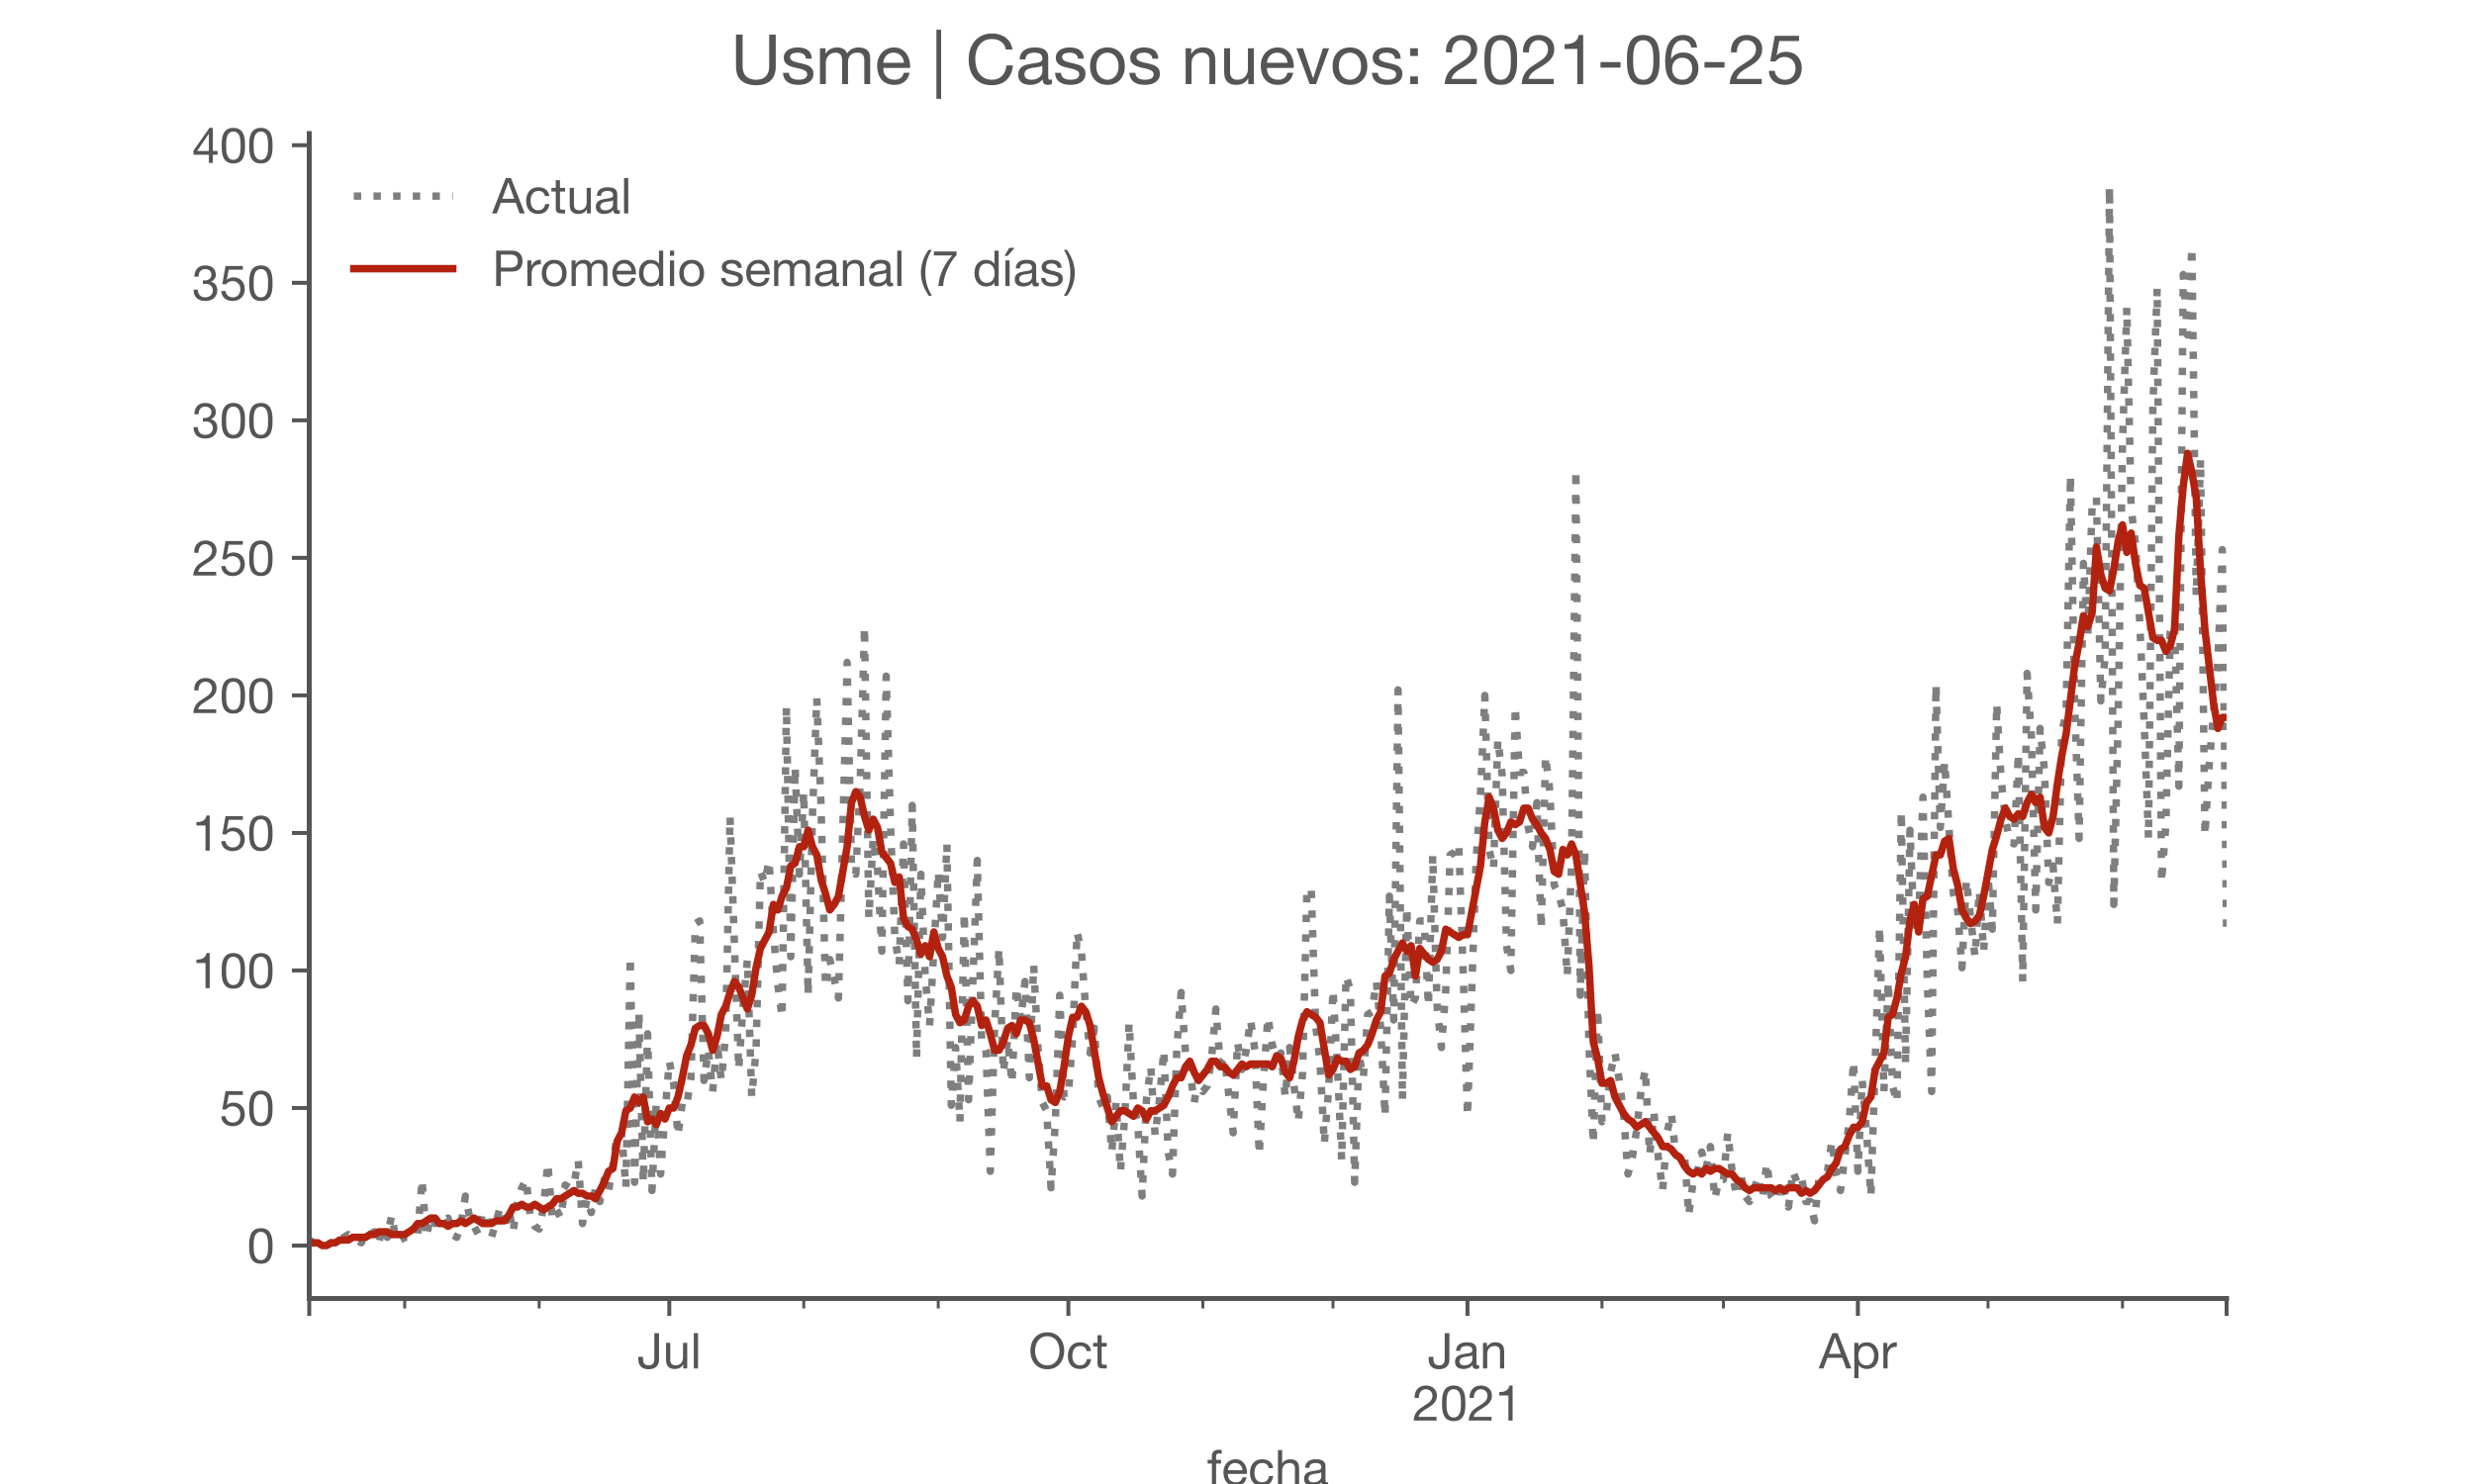 <?xml version="1.0" encoding="utf-8" standalone="no"?>
<!DOCTYPE svg PUBLIC "-//W3C//DTD SVG 1.1//EN"
  "http://www.w3.org/Graphics/SVG/1.1/DTD/svg11.dtd">
<!-- Created with matplotlib (https://matplotlib.org/) -->
<svg height="300pt" version="1.1" viewBox="0 0 500 300" width="500pt" xmlns="http://www.w3.org/2000/svg" xmlns:xlink="http://www.w3.org/1999/xlink">
 <defs>
  <style type="text/css">*{stroke-linecap:butt;stroke-linejoin:round;}</style>
 </defs>
 <g id="figure_1">
  <g id="patch_1">
   <path d="M 0 300 
L 500 300 
L 500 0 
L 0 0 
z
" style="fill:#ffffff;"/>
  </g>
  <g id="axes_1">
   <g id="patch_2">
    <path d="M 62.5 262.5 
L 450 262.5 
L 450 27 
L 62.5 27 
z
" style="fill:#ffffff;"/>
   </g>
   <g id="matplotlib.axis_1">
    <g id="xtick_1">
     <g id="line2d_1">
      <defs>
       <path d="M 0 0 
L 0 3.5 
" id="m23b4c9c578" style="stroke:#555555;stroke-width:0.8;"/>
      </defs>
      <g>
       <use style="fill:#555555;stroke:#555555;stroke-width:0.8;" x="62.5" xlink:href="#m23b4c9c578" y="262.5"/>
      </g>
     </g>
    </g>
    <g id="xtick_2">
     <g id="line2d_2">
      <g>
       <use style="fill:#555555;stroke:#555555;stroke-width:0.8;" x="135.266" xlink:href="#m23b4c9c578" y="262.5"/>
      </g>
     </g>
     <g id="text_1">
      <!-- Jul -->
      <g style="fill:#555555;" transform="translate(128.781 276.641)scale(0.1 -0.1)">
       <defs>
        <path d="M 44.094 17.797 
L 44.094 71.406 
L 34.594 71.406 
L 34.594 19.203 
Q 34.594 13.297 32.141 9.797 
Q 29.703 6.297 23.203 6.297 
Q 19.703 6.297 17.453 7.344 
Q 15.203 8.406 13.953 10.297 
Q 12.703 12.203 12.203 14.797 
Q 11.703 17.406 11.703 20.5 
L 11.703 23.5 
L 2.203 23.5 
L 2.203 19.094 
Q 2.203 8.906 7.594 3.656 
Q 13 -1.594 23 -1.594 
Q 29 -1.594 33.047 0.047 
Q 37.094 1.703 39.547 4.453 
Q 42 7.203 43.047 10.703 
Q 44.094 14.203 44.094 17.797 
z
" id="HelveticaNeue-74"/>
        <path d="M 49.203 0 
L 49.203 51.703 
L 40.703 51.703 
L 40.703 22.5 
Q 40.703 19 39.75 16.047 
Q 38.797 13.094 36.891 10.891 
Q 35 8.703 32.141 7.5 
Q 29.297 6.297 25.406 6.297 
Q 20.5 6.297 17.703 9.094 
Q 14.906 11.906 14.906 16.703 
L 14.906 51.703 
L 6.406 51.703 
L 6.406 17.703 
Q 6.406 13.5 7.25 10.047 
Q 8.094 6.594 10.188 4.094 
Q 12.297 1.594 15.688 0.25 
Q 19.094 -1.094 24.203 -1.094 
Q 29.906 -1.094 34.094 1.156 
Q 38.297 3.406 41 8.203 
L 41.203 8.203 
L 41.203 0 
z
" id="HelveticaNeue-117"/>
        <path d="M 6.906 71.406 
L 6.906 0 
L 15.406 0 
L 15.406 71.406 
z
" id="HelveticaNeue-108"/>
       </defs>
       <use xlink:href="#HelveticaNeue-74"/>
       <use x="51.9" xlink:href="#HelveticaNeue-117"/>
       <use x="107.5" xlink:href="#HelveticaNeue-108"/>
      </g>
     </g>
    </g>
    <g id="xtick_3">
     <g id="line2d_3">
      <g>
       <use style="fill:#555555;stroke:#555555;stroke-width:0.8;" x="215.922" xlink:href="#m23b4c9c578" y="262.5"/>
      </g>
     </g>
     <g id="text_2">
      <!-- Oct -->
      <g style="fill:#555555;" transform="translate(207.862 276.641)scale(0.1 -0.1)">
       <defs>
        <path d="M 13.297 35.703 
Q 13.297 41.094 14.688 46.344 
Q 16.094 51.594 19.094 55.797 
Q 22.094 60 26.797 62.547 
Q 31.5 65.094 38 65.094 
Q 44.5 65.094 49.203 62.547 
Q 53.906 60 56.906 55.797 
Q 59.906 51.594 61.297 46.344 
Q 62.703 41.094 62.703 35.703 
Q 62.703 30.297 61.297 25.047 
Q 59.906 19.797 56.906 15.594 
Q 53.906 11.406 49.203 8.844 
Q 44.5 6.297 38 6.297 
Q 31.5 6.297 26.797 8.844 
Q 22.094 11.406 19.094 15.594 
Q 16.094 19.797 14.688 25.047 
Q 13.297 30.297 13.297 35.703 
z
M 3.797 35.703 
Q 3.797 28.406 5.938 21.656 
Q 8.094 14.906 12.391 9.703 
Q 16.703 4.5 23.094 1.453 
Q 29.5 -1.594 38 -1.594 
Q 46.5 -1.594 52.891 1.453 
Q 59.297 4.5 63.594 9.703 
Q 67.906 14.906 70.047 21.656 
Q 72.203 28.406 72.203 35.703 
Q 72.203 43 70.047 49.75 
Q 67.906 56.5 63.594 61.703 
Q 59.297 66.906 52.891 70 
Q 46.5 73.094 38 73.094 
Q 29.5 73.094 23.094 70 
Q 16.703 66.906 12.391 61.703 
Q 8.094 56.5 5.938 49.75 
Q 3.797 43 3.797 35.703 
z
" id="HelveticaNeue-79"/>
        <path d="M 41.5 35.094 
L 50.297 35.094 
Q 49.797 39.703 47.891 43.047 
Q 46 46.406 43.047 48.594 
Q 40.094 50.797 36.25 51.844 
Q 32.406 52.906 28 52.906 
Q 21.906 52.906 17.297 50.75 
Q 12.703 48.594 9.641 44.844 
Q 6.594 41.094 5.094 36.047 
Q 3.594 31 3.594 25.203 
Q 3.594 19.406 5.141 14.547 
Q 6.703 9.703 9.75 6.203 
Q 12.797 2.703 17.344 0.797 
Q 21.906 -1.094 27.797 -1.094 
Q 37.703 -1.094 43.453 4.094 
Q 49.203 9.297 50.594 18.906 
L 41.906 18.906 
Q 41.094 12.906 37.547 9.594 
Q 34 6.297 27.703 6.297 
Q 23.703 6.297 20.797 7.891 
Q 17.906 9.5 16.094 12.141 
Q 14.297 14.797 13.438 18.188 
Q 12.594 21.594 12.594 25.203 
Q 12.594 29.094 13.391 32.75 
Q 14.203 36.406 16.047 39.203 
Q 17.906 42 21 43.703 
Q 24.094 45.406 28.703 45.406 
Q 34.094 45.406 37.297 42.703 
Q 40.5 40 41.5 35.094 
z
" id="HelveticaNeue-99"/>
        <path d="M 18.203 51.703 
L 18.203 67.203 
L 9.703 67.203 
L 9.703 51.703 
L 0.906 51.703 
L 0.906 44.203 
L 9.703 44.203 
L 9.703 11.297 
Q 9.703 7.703 10.391 5.5 
Q 11.094 3.297 12.547 2.094 
Q 14 0.906 16.344 0.453 
Q 18.703 0 22 0 
L 28.5 0 
L 28.5 7.5 
L 24.594 7.5 
Q 22.594 7.5 21.344 7.641 
Q 20.094 7.797 19.391 8.297 
Q 18.703 8.797 18.453 9.688 
Q 18.203 10.594 18.203 12.094 
L 18.203 44.203 
L 28.5 44.203 
L 28.5 51.703 
z
" id="HelveticaNeue-116"/>
       </defs>
       <use xlink:href="#HelveticaNeue-79"/>
       <use x="76" xlink:href="#HelveticaNeue-99"/>
       <use x="129.7" xlink:href="#HelveticaNeue-116"/>
      </g>
     </g>
    </g>
    <g id="xtick_4">
     <g id="line2d_4">
      <g>
       <use style="fill:#555555;stroke:#555555;stroke-width:0.8;" x="296.578" xlink:href="#m23b4c9c578" y="262.5"/>
      </g>
     </g>
     <g id="text_3">
      <!-- Jan -->
      <g style="fill:#555555;" transform="translate(288.518 276.641)scale(0.1 -0.1)">
       <defs>
        <path d="M 52.203 0.203 
Q 50 -1.094 46.094 -1.094 
Q 42.797 -1.094 40.844 0.75 
Q 38.906 2.594 38.906 6.797 
Q 35.406 2.594 30.75 0.75 
Q 26.094 -1.094 20.703 -1.094 
Q 17.203 -1.094 14.047 -0.297 
Q 10.906 0.5 8.594 2.203 
Q 6.297 3.906 4.938 6.656 
Q 3.594 9.406 3.594 13.297 
Q 3.594 17.703 5.094 20.5 
Q 6.594 23.297 9.047 25.047 
Q 11.5 26.797 14.641 27.688 
Q 17.797 28.594 21.094 29.203 
Q 24.594 29.906 27.75 30.25 
Q 30.906 30.594 33.297 31.25 
Q 35.703 31.906 37.094 33.156 
Q 38.5 34.406 38.5 36.797 
Q 38.5 39.594 37.453 41.297 
Q 36.406 43 34.75 43.891 
Q 33.094 44.797 31.047 45.094 
Q 29 45.406 27 45.406 
Q 21.594 45.406 18 43.344 
Q 14.406 41.297 14.094 35.594 
L 5.594 35.594 
Q 5.797 40.406 7.594 43.703 
Q 9.406 47 12.406 49.047 
Q 15.406 51.094 19.25 52 
Q 23.094 52.906 27.5 52.906 
Q 31 52.906 34.453 52.406 
Q 37.906 51.906 40.703 50.344 
Q 43.5 48.797 45.203 46 
Q 46.906 43.203 46.906 38.703 
L 46.906 12.094 
Q 46.906 9.094 47.25 7.688 
Q 47.594 6.297 49.594 6.297 
Q 50.703 6.297 52.203 6.797 
z
M 38.406 26.703 
Q 36.797 25.5 34.188 24.953 
Q 31.594 24.406 28.75 24.047 
Q 25.906 23.703 23 23.25 
Q 20.094 22.797 17.797 21.797 
Q 15.5 20.797 14.047 18.938 
Q 12.594 17.094 12.594 13.906 
Q 12.594 11.797 13.438 10.344 
Q 14.297 8.906 15.641 8 
Q 17 7.094 18.797 6.688 
Q 20.594 6.297 22.594 6.297 
Q 26.797 6.297 29.797 7.438 
Q 32.797 8.594 34.688 10.344 
Q 36.594 12.094 37.5 14.141 
Q 38.406 16.203 38.406 18 
z
" id="HelveticaNeue-97"/>
        <path d="M 6.406 51.703 
L 6.406 0 
L 14.906 0 
L 14.906 29.203 
Q 14.906 32.703 15.844 35.641 
Q 16.797 38.594 18.688 40.797 
Q 20.594 43 23.438 44.203 
Q 26.297 45.406 30.203 45.406 
Q 35.094 45.406 37.891 42.594 
Q 40.703 39.797 40.703 35 
L 40.703 0 
L 49.203 0 
L 49.203 34 
Q 49.203 38.203 48.344 41.641 
Q 47.5 45.094 45.391 47.594 
Q 43.297 50.094 39.891 51.5 
Q 36.5 52.906 31.406 52.906 
Q 19.906 52.906 14.594 43.5 
L 14.406 43.5 
L 14.406 51.703 
z
" id="HelveticaNeue-110"/>
       </defs>
       <use xlink:href="#HelveticaNeue-74"/>
       <use x="51.9" xlink:href="#HelveticaNeue-97"/>
       <use x="105.6" xlink:href="#HelveticaNeue-110"/>
      </g>
      <!-- 2021 -->
      <g style="fill:#555555;" transform="translate(285.459 287.18)scale(0.1 -0.1)">
       <defs>
        <path d="M 4.406 45.797 
L 12.906 45.797 
Q 12.797 49 13.547 52.141 
Q 14.297 55.297 16 57.797 
Q 17.703 60.297 20.344 61.844 
Q 23 63.406 26.703 63.406 
Q 29.5 63.406 32 62.5 
Q 34.5 61.594 36.344 59.891 
Q 38.203 58.203 39.297 55.844 
Q 40.406 53.5 40.406 50.594 
Q 40.406 46.906 39.25 44.094 
Q 38.094 41.297 35.844 38.891 
Q 33.594 36.5 30.188 34.141 
Q 26.797 31.797 22.297 29 
Q 18.594 26.797 15.188 24.297 
Q 11.797 21.797 9.094 18.5 
Q 6.406 15.203 4.656 10.75 
Q 2.906 6.297 2.406 0 
L 48.703 0 
L 48.703 7.5 
L 12.297 7.5 
Q 12.906 10.797 14.844 13.344 
Q 16.797 15.906 19.547 18.094 
Q 22.297 20.297 25.594 22.25 
Q 28.906 24.203 32.203 26.203 
Q 35.5 28.297 38.594 30.594 
Q 41.703 32.906 44.094 35.75 
Q 46.5 38.594 47.953 42.188 
Q 49.406 45.797 49.406 50.5 
Q 49.406 55.5 47.656 59.297 
Q 45.906 63.094 42.906 65.641 
Q 39.906 68.203 35.844 69.547 
Q 31.797 70.906 27.203 70.906 
Q 21.594 70.906 17.188 69 
Q 12.797 67.094 9.844 63.75 
Q 6.906 60.406 5.5 55.797 
Q 4.094 51.203 4.406 45.797 
z
" id="HelveticaNeue-50"/>
        <path d="M 13.203 34.906 
Q 13.203 37.5 13.25 40.641 
Q 13.297 43.797 13.75 46.938 
Q 14.203 50.094 15.047 53.094 
Q 15.906 56.094 17.547 58.344 
Q 19.203 60.594 21.703 62 
Q 24.203 63.406 27.797 63.406 
Q 31.406 63.406 33.906 62 
Q 36.406 60.594 38.047 58.344 
Q 39.703 56.094 40.547 53.094 
Q 41.406 50.094 41.844 46.938 
Q 42.297 43.797 42.344 40.641 
Q 42.406 37.5 42.406 34.906 
Q 42.406 30.906 42.156 25.953 
Q 41.906 21 40.547 16.641 
Q 39.203 12.297 36.203 9.297 
Q 33.203 6.297 27.797 6.297 
Q 22.406 6.297 19.406 9.297 
Q 16.406 12.297 15.047 16.641 
Q 13.703 21 13.453 25.953 
Q 13.203 30.906 13.203 34.906 
z
M 4.203 34.797 
Q 4.203 30.906 4.391 26.703 
Q 4.594 22.5 5.391 18.5 
Q 6.203 14.5 7.703 10.953 
Q 9.203 7.406 11.797 4.703 
Q 14.406 2 18.344 0.453 
Q 22.297 -1.094 27.797 -1.094 
Q 33.406 -1.094 37.297 0.453 
Q 41.203 2 43.797 4.703 
Q 46.406 7.406 47.906 10.953 
Q 49.406 14.5 50.203 18.5 
Q 51 22.5 51.203 26.703 
Q 51.406 30.906 51.406 34.797 
Q 51.406 38.703 51.203 42.891 
Q 51 47.094 50.203 51.094 
Q 49.406 55.094 47.906 58.688 
Q 46.406 62.297 43.797 65 
Q 41.203 67.703 37.25 69.297 
Q 33.297 70.906 27.797 70.906 
Q 22.297 70.906 18.344 69.297 
Q 14.406 67.703 11.797 65 
Q 9.203 62.297 7.703 58.688 
Q 6.203 55.094 5.391 51.094 
Q 4.594 47.094 4.391 42.891 
Q 4.203 38.703 4.203 34.797 
z
" id="HelveticaNeue-48"/>
        <path d="M 35.594 0 
L 35.594 70.906 
L 29.094 70.906 
Q 28.406 66.906 26.5 64.297 
Q 24.594 61.703 21.844 60.203 
Q 19.094 58.703 15.688 58.141 
Q 12.297 57.594 8.703 57.594 
L 8.703 50.797 
L 27.094 50.797 
L 27.094 0 
z
" id="HelveticaNeue-49"/>
       </defs>
       <use xlink:href="#HelveticaNeue-50"/>
       <use x="55.6" xlink:href="#HelveticaNeue-48"/>
       <use x="111.2" xlink:href="#HelveticaNeue-50"/>
       <use x="166.8" xlink:href="#HelveticaNeue-49"/>
      </g>
     </g>
    </g>
    <g id="xtick_5">
     <g id="line2d_5">
      <g>
       <use style="fill:#555555;stroke:#555555;stroke-width:0.8;" x="375.481" xlink:href="#m23b4c9c578" y="262.5"/>
      </g>
     </g>
     <g id="text_4">
      <!-- Apr -->
      <g style="fill:#555555;" transform="translate(367.611 276.641)scale(0.1 -0.1)">
       <defs>
        <path d="M 20.094 29.5 
L 32.203 62.797 
L 32.406 62.797 
L 44.297 29.5 
z
M 27.203 71.406 
L -0.594 0 
L 9.094 0 
L 17.094 21.5 
L 47.297 21.5 
L 55.094 0 
L 65.594 0 
L 37.703 71.406 
z
" id="HelveticaNeue-65"/>
        <path d="M 6.703 51.703 
L 6.703 -19.703 
L 15.203 -19.703 
L 15.203 6.906 
L 15.406 6.906 
Q 16.797 4.594 18.844 3.047 
Q 20.906 1.5 23.203 0.594 
Q 25.5 -0.297 27.844 -0.688 
Q 30.203 -1.094 32.094 -1.094 
Q 38 -1.094 42.453 1 
Q 46.906 3.094 49.844 6.75 
Q 52.797 10.406 54.25 15.297 
Q 55.703 20.203 55.703 25.703 
Q 55.703 31.203 54.203 36.094 
Q 52.703 41 49.75 44.75 
Q 46.797 48.5 42.344 50.703 
Q 37.906 52.906 31.906 52.906 
Q 26.5 52.906 22 50.953 
Q 17.5 49 15.406 44.703 
L 15.203 44.703 
L 15.203 51.703 
z
M 46.703 26.297 
Q 46.703 22.5 45.891 18.891 
Q 45.094 15.297 43.297 12.5 
Q 41.5 9.703 38.547 8 
Q 35.594 6.297 31.203 6.297 
Q 26.797 6.297 23.688 7.938 
Q 20.594 9.594 18.641 12.297 
Q 16.703 15 15.797 18.547 
Q 14.906 22.094 14.906 25.906 
Q 14.906 29.5 15.75 33 
Q 16.594 36.5 18.5 39.25 
Q 20.406 42 23.406 43.703 
Q 26.406 45.406 30.703 45.406 
Q 34.797 45.406 37.844 43.797 
Q 40.906 42.203 42.844 39.5 
Q 44.797 36.797 45.75 33.344 
Q 46.703 29.906 46.703 26.297 
z
" id="HelveticaNeue-112"/>
        <path d="M 6.094 51.703 
L 6.094 0 
L 14.594 0 
L 14.594 23 
Q 14.594 28 15.594 31.844 
Q 16.594 35.703 18.797 38.391 
Q 21 41.094 24.594 42.5 
Q 28.203 43.906 33.297 43.906 
L 33.297 52.906 
Q 26.406 53.094 21.906 50.094 
Q 17.406 47.094 14.297 40.797 
L 14.094 40.797 
L 14.094 51.703 
z
" id="HelveticaNeue-114"/>
       </defs>
       <use xlink:href="#HelveticaNeue-65"/>
       <use x="64.8" xlink:href="#HelveticaNeue-112"/>
       <use x="124.1" xlink:href="#HelveticaNeue-114"/>
      </g>
     </g>
    </g>
    <g id="xtick_6">
     <g id="line2d_6">
      <g>
       <use style="fill:#555555;stroke:#555555;stroke-width:0.8;" x="450" xlink:href="#m23b4c9c578" y="262.5"/>
      </g>
     </g>
    </g>
    <g id="xtick_7">
     <g id="line2d_7">
      <defs>
       <path d="M 0 0 
L 0 2 
" id="maac70f4419" style="stroke:#555555;stroke-width:0.6;"/>
      </defs>
      <g>
       <use style="fill:#555555;stroke:#555555;stroke-width:0.6;" x="81.787" xlink:href="#maac70f4419" y="262.5"/>
      </g>
     </g>
    </g>
    <g id="xtick_8">
     <g id="line2d_8">
      <g>
       <use style="fill:#555555;stroke:#555555;stroke-width:0.6;" x="108.965" xlink:href="#maac70f4419" y="262.5"/>
      </g>
     </g>
    </g>
    <g id="xtick_9">
     <g id="line2d_9">
      <g>
       <use style="fill:#555555;stroke:#555555;stroke-width:0.6;" x="162.443" xlink:href="#maac70f4419" y="262.5"/>
      </g>
     </g>
    </g>
    <g id="xtick_10">
     <g id="line2d_10">
      <g>
       <use style="fill:#555555;stroke:#555555;stroke-width:0.6;" x="189.621" xlink:href="#maac70f4419" y="262.5"/>
      </g>
     </g>
    </g>
    <g id="xtick_11">
     <g id="line2d_11">
      <g>
       <use style="fill:#555555;stroke:#555555;stroke-width:0.6;" x="243.1" xlink:href="#maac70f4419" y="262.5"/>
      </g>
     </g>
    </g>
    <g id="xtick_12">
     <g id="line2d_12">
      <g>
       <use style="fill:#555555;stroke:#555555;stroke-width:0.6;" x="269.4" xlink:href="#maac70f4419" y="262.5"/>
      </g>
     </g>
    </g>
    <g id="xtick_13">
     <g id="line2d_13">
      <g>
       <use style="fill:#555555;stroke:#555555;stroke-width:0.6;" x="323.756" xlink:href="#maac70f4419" y="262.5"/>
      </g>
     </g>
    </g>
    <g id="xtick_14">
     <g id="line2d_14">
      <g>
       <use style="fill:#555555;stroke:#555555;stroke-width:0.6;" x="348.303" xlink:href="#maac70f4419" y="262.5"/>
      </g>
     </g>
    </g>
    <g id="xtick_15">
     <g id="line2d_15">
      <g>
       <use style="fill:#555555;stroke:#555555;stroke-width:0.6;" x="401.782" xlink:href="#maac70f4419" y="262.5"/>
      </g>
     </g>
    </g>
    <g id="xtick_16">
     <g id="line2d_16">
      <g>
       <use style="fill:#555555;stroke:#555555;stroke-width:0.6;" x="428.959" xlink:href="#maac70f4419" y="262.5"/>
      </g>
     </g>
    </g>
    <g id="text_5">
     <!-- fecha -->
     <g style="fill:#555555;" transform="translate(243.935 300.291)scale(0.1 -0.1)">
      <defs>
       <path d="M 9.906 44.203 
L 9.906 0 
L 18.406 0 
L 18.406 44.203 
L 28.406 44.203 
L 28.406 51.703 
L 18.406 51.703 
L 18.406 58.906 
Q 18.406 62.297 20.094 63.5 
Q 21.797 64.703 24.906 64.703 
Q 26 64.703 27.297 64.547 
Q 28.594 64.406 29.703 64 
L 29.703 71.406 
Q 28.5 71.797 26.953 72 
Q 25.406 72.203 24.203 72.203 
Q 17.203 72.203 13.547 68.953 
Q 9.906 65.703 9.906 59.406 
L 9.906 51.703 
L 1.203 51.703 
L 1.203 44.203 
z
" id="HelveticaNeue-102"/>
       <path d="M 42.297 30.797 
L 12.594 30.797 
Q 12.797 33.797 13.891 36.438 
Q 15 39.094 16.891 41.094 
Q 18.797 43.094 21.438 44.25 
Q 24.094 45.406 27.406 45.406 
Q 30.594 45.406 33.25 44.25 
Q 35.906 43.094 37.844 41.141 
Q 39.797 39.203 40.938 36.5 
Q 42.094 33.797 42.297 30.797 
z
M 50.5 16.406 
L 42.094 16.406 
Q 41 11.297 37.547 8.797 
Q 34.094 6.297 28.703 6.297 
Q 24.5 6.297 21.391 7.688 
Q 18.297 9.094 16.297 11.438 
Q 14.297 13.797 13.391 16.844 
Q 12.5 19.906 12.594 23.297 
L 51.297 23.297 
Q 51.5 28 50.453 33.203 
Q 49.406 38.406 46.656 42.797 
Q 43.906 47.203 39.344 50.047 
Q 34.797 52.906 27.906 52.906 
Q 22.594 52.906 18.141 50.906 
Q 13.703 48.906 10.453 45.297 
Q 7.203 41.703 5.391 36.797 
Q 3.594 31.906 3.594 26 
Q 3.797 20.094 5.344 15.094 
Q 6.906 10.094 10 6.5 
Q 13.094 2.906 17.641 0.906 
Q 22.203 -1.094 28.406 -1.094 
Q 37.203 -1.094 43 3.297 
Q 48.797 7.703 50.5 16.406 
z
" id="HelveticaNeue-101"/>
       <path d="M 6.406 71.406 
L 6.406 0 
L 14.906 0 
L 14.906 29.203 
Q 14.906 32.703 15.844 35.641 
Q 16.797 38.594 18.688 40.797 
Q 20.594 43 23.438 44.203 
Q 26.297 45.406 30.203 45.406 
Q 35.094 45.406 37.891 42.594 
Q 40.703 39.797 40.703 35 
L 40.703 0 
L 49.203 0 
L 49.203 34 
Q 49.203 38.203 48.344 41.641 
Q 47.5 45.094 45.391 47.594 
Q 43.297 50.094 39.891 51.5 
Q 36.5 52.906 31.406 52.906 
Q 29.094 52.906 26.641 52.406 
Q 24.203 51.906 21.953 50.844 
Q 19.703 49.797 17.891 48.141 
Q 16.094 46.5 15.094 44.094 
L 14.906 44.094 
L 14.906 71.406 
z
" id="HelveticaNeue-104"/>
      </defs>
      <use xlink:href="#HelveticaNeue-102"/>
      <use x="29.6" xlink:href="#HelveticaNeue-101"/>
      <use x="83.3" xlink:href="#HelveticaNeue-99"/>
      <use x="137" xlink:href="#HelveticaNeue-104"/>
      <use x="192.6" xlink:href="#HelveticaNeue-97"/>
     </g>
    </g>
   </g>
   <g id="matplotlib.axis_2">
    <g id="ytick_1">
     <g id="line2d_17">
      <defs>
       <path d="M 0 0 
L -3.5 0 
" id="m3a3168a255" style="stroke:#555555;stroke-width:0.8;"/>
      </defs>
      <g>
       <use style="fill:#555555;stroke:#555555;stroke-width:0.8;" x="62.5" xlink:href="#m3a3168a255" y="251.795"/>
      </g>
     </g>
     <g id="text_6">
      <!-- 0 -->
      <g style="fill:#555555;" transform="translate(49.941 255.366)scale(0.1 -0.1)">
       <use xlink:href="#HelveticaNeue-48"/>
      </g>
     </g>
    </g>
    <g id="ytick_2">
     <g id="line2d_18">
      <g>
       <use style="fill:#555555;stroke:#555555;stroke-width:0.8;" x="62.5" xlink:href="#m3a3168a255" y="223.991"/>
      </g>
     </g>
     <g id="text_7">
      <!-- 50 -->
      <g style="fill:#555555;" transform="translate(44.381 227.562)scale(0.1 -0.1)">
       <defs>
        <path d="M 47 62.203 
L 47 69.703 
L 12 69.703 
L 5.406 32.906 
L 12.703 32.5 
Q 15.203 35.5 18.453 37.344 
Q 21.703 39.203 25.906 39.203 
Q 29.5 39.203 32.453 38 
Q 35.406 36.797 37.5 34.641 
Q 39.594 32.5 40.75 29.547 
Q 41.906 26.594 41.906 23.094 
Q 41.906 18.906 40.703 15.75 
Q 39.5 12.594 37.453 10.5 
Q 35.406 8.406 32.656 7.344 
Q 29.906 6.297 26.906 6.297 
Q 23.703 6.297 21.047 7.25 
Q 18.406 8.203 16.453 9.953 
Q 14.5 11.703 13.344 14.047 
Q 12.203 16.406 12 19.094 
L 3.5 19.094 
Q 3.594 14.297 5.391 10.5 
Q 7.203 6.703 10.297 4.141 
Q 13.406 1.594 17.453 0.25 
Q 21.5 -1.094 26.094 -1.094 
Q 32.297 -1.094 36.938 0.844 
Q 41.594 2.797 44.688 6.094 
Q 47.797 9.406 49.344 13.656 
Q 50.906 17.906 50.906 22.406 
Q 50.906 28.5 49.094 33.047 
Q 47.297 37.594 44.188 40.641 
Q 41.094 43.703 36.891 45.203 
Q 32.703 46.703 28 46.703 
Q 24.406 46.703 20.75 45.453 
Q 17.094 44.203 14.797 41.594 
L 14.594 41.797 
L 18.406 62.203 
z
" id="HelveticaNeue-53"/>
       </defs>
       <use xlink:href="#HelveticaNeue-53"/>
       <use x="55.6" xlink:href="#HelveticaNeue-48"/>
      </g>
     </g>
    </g>
    <g id="ytick_3">
     <g id="line2d_19">
      <g>
       <use style="fill:#555555;stroke:#555555;stroke-width:0.8;" x="62.5" xlink:href="#m3a3168a255" y="196.187"/>
      </g>
     </g>
     <g id="text_8">
      <!-- 100 -->
      <g style="fill:#555555;" transform="translate(38.822 199.758)scale(0.1 -0.1)">
       <use xlink:href="#HelveticaNeue-49"/>
       <use x="55.6" xlink:href="#HelveticaNeue-48"/>
       <use x="111.2" xlink:href="#HelveticaNeue-48"/>
      </g>
     </g>
    </g>
    <g id="ytick_4">
     <g id="line2d_20">
      <g>
       <use style="fill:#555555;stroke:#555555;stroke-width:0.8;" x="62.5" xlink:href="#m3a3168a255" y="168.383"/>
      </g>
     </g>
     <g id="text_9">
      <!-- 150 -->
      <g style="fill:#555555;" transform="translate(38.822 171.954)scale(0.1 -0.1)">
       <use xlink:href="#HelveticaNeue-49"/>
       <use x="55.6" xlink:href="#HelveticaNeue-53"/>
       <use x="111.2" xlink:href="#HelveticaNeue-48"/>
      </g>
     </g>
    </g>
    <g id="ytick_5">
     <g id="line2d_21">
      <g>
       <use style="fill:#555555;stroke:#555555;stroke-width:0.8;" x="62.5" xlink:href="#m3a3168a255" y="140.579"/>
      </g>
     </g>
     <g id="text_10">
      <!-- 200 -->
      <g style="fill:#555555;" transform="translate(38.822 144.15)scale(0.1 -0.1)">
       <use xlink:href="#HelveticaNeue-50"/>
       <use x="55.6" xlink:href="#HelveticaNeue-48"/>
       <use x="111.2" xlink:href="#HelveticaNeue-48"/>
      </g>
     </g>
    </g>
    <g id="ytick_6">
     <g id="line2d_22">
      <g>
       <use style="fill:#555555;stroke:#555555;stroke-width:0.8;" x="62.5" xlink:href="#m3a3168a255" y="112.775"/>
      </g>
     </g>
     <g id="text_11">
      <!-- 250 -->
      <g style="fill:#555555;" transform="translate(38.822 116.346)scale(0.1 -0.1)">
       <use xlink:href="#HelveticaNeue-50"/>
       <use x="55.6" xlink:href="#HelveticaNeue-53"/>
       <use x="111.2" xlink:href="#HelveticaNeue-48"/>
      </g>
     </g>
    </g>
    <g id="ytick_7">
     <g id="line2d_23">
      <g>
       <use style="fill:#555555;stroke:#555555;stroke-width:0.8;" x="62.5" xlink:href="#m3a3168a255" y="84.971"/>
      </g>
     </g>
     <g id="text_12">
      <!-- 300 -->
      <g style="fill:#555555;" transform="translate(38.822 88.542)scale(0.1 -0.1)">
       <defs>
        <path d="M 21.797 40.5 
L 21.797 33.297 
Q 24.203 33.594 26.906 33.594 
Q 30.094 33.594 32.844 32.75 
Q 35.594 31.906 37.594 30.156 
Q 39.594 28.406 40.797 25.844 
Q 42 23.297 42 20 
Q 42 16.797 40.75 14.25 
Q 39.5 11.703 37.391 9.953 
Q 35.297 8.203 32.5 7.25 
Q 29.703 6.297 26.594 6.297 
Q 19.297 6.297 15.5 10.641 
Q 11.703 15 11.5 21.906 
L 3 21.906 
Q 2.906 16.406 4.547 12.094 
Q 6.203 7.797 9.297 4.844 
Q 12.406 1.906 16.797 0.406 
Q 21.203 -1.094 26.594 -1.094 
Q 31.594 -1.094 36.047 0.25 
Q 40.5 1.594 43.797 4.297 
Q 47.094 7 49.047 11.047 
Q 51 15.094 51 20.406 
Q 51 26.797 47.844 31.5 
Q 44.703 36.203 38.203 37.594 
L 38.203 37.797 
Q 42.406 39.703 45.203 43.391 
Q 48 47.094 48 51.906 
Q 48 56.797 46.344 60.391 
Q 44.703 64 41.797 66.297 
Q 38.906 68.594 34.953 69.75 
Q 31 70.906 26.406 70.906 
Q 21.094 70.906 17.047 69.203 
Q 13 67.5 10.297 64.5 
Q 7.594 61.5 6.141 57.297 
Q 4.703 53.094 4.5 48 
L 13 48 
Q 13 51.094 13.797 53.891 
Q 14.594 56.703 16.25 58.797 
Q 17.906 60.906 20.453 62.156 
Q 23 63.406 26.406 63.406 
Q 31.797 63.406 35.391 60.547 
Q 39 57.703 39 52 
Q 39 49.203 37.891 47 
Q 36.797 44.797 34.938 43.344 
Q 33.094 41.906 30.641 41.156 
Q 28.203 40.406 25.5 40.406 
L 23.703 40.406 
Q 23.203 40.406 22.703 40.406 
Q 22.297 40.406 21.797 40.5 
z
" id="HelveticaNeue-51"/>
       </defs>
       <use xlink:href="#HelveticaNeue-51"/>
       <use x="55.6" xlink:href="#HelveticaNeue-48"/>
       <use x="111.2" xlink:href="#HelveticaNeue-48"/>
      </g>
     </g>
    </g>
    <g id="ytick_8">
     <g id="line2d_24">
      <g>
       <use style="fill:#555555;stroke:#555555;stroke-width:0.8;" x="62.5" xlink:href="#m3a3168a255" y="57.167"/>
      </g>
     </g>
     <g id="text_13">
      <!-- 350 -->
      <g style="fill:#555555;" transform="translate(38.822 60.738)scale(0.1 -0.1)">
       <use xlink:href="#HelveticaNeue-51"/>
       <use x="55.6" xlink:href="#HelveticaNeue-53"/>
       <use x="111.2" xlink:href="#HelveticaNeue-48"/>
      </g>
     </g>
    </g>
    <g id="ytick_9">
     <g id="line2d_25">
      <g>
       <use style="fill:#555555;stroke:#555555;stroke-width:0.8;" x="62.5" xlink:href="#m3a3168a255" y="29.363"/>
      </g>
     </g>
     <g id="text_14">
      <!-- 400 -->
      <g style="fill:#555555;" transform="translate(38.822 32.934)scale(0.1 -0.1)">
       <defs>
        <path d="M 33.906 24.094 
L 10.094 24.094 
L 33.703 58.797 
L 33.906 58.797 
z
M 41.906 24.094 
L 41.906 70.906 
L 35.094 70.906 
L 2.797 24.797 
L 2.797 16.594 
L 33.906 16.594 
L 33.906 0 
L 41.906 0 
L 41.906 16.594 
L 51.5 16.594 
L 51.5 24.094 
z
" id="HelveticaNeue-52"/>
       </defs>
       <use xlink:href="#HelveticaNeue-52"/>
       <use x="55.6" xlink:href="#HelveticaNeue-48"/>
       <use x="111.2" xlink:href="#HelveticaNeue-48"/>
      </g>
     </g>
    </g>
   </g>
   <g id="line2d_26">
    <path clip-path="url(#p7e6ecccadc)" d="M 62.5 250.683 
L 64.253 251.795 
L 66.007 251.795 
L 66.883 251.239 
L 67.76 251.795 
L 68.637 250.683 
L 70.39 249.571 
L 73.02 251.239 
L 73.897 249.015 
L 74.774 249.571 
L 75.65 249.015 
L 76.527 251.239 
L 77.404 247.903 
L 78.281 250.127 
L 79.157 245.679 
L 80.034 250.683 
L 80.911 250.683 
L 81.787 250.127 
L 83.541 250.127 
L 84.417 249.571 
L 85.294 238.45 
L 86.171 250.127 
L 87.048 245.679 
L 87.924 247.347 
L 88.801 246.791 
L 89.678 246.791 
L 90.554 246.235 
L 91.431 249.571 
L 92.308 250.127 
L 93.184 247.347 
L 94.061 241.786 
L 94.938 246.235 
L 96.691 249.571 
L 97.568 245.122 
L 98.445 245.679 
L 99.321 250.127 
L 100.198 247.347 
L 101.075 244.01 
L 101.951 248.459 
L 102.828 244.566 
L 103.705 249.015 
L 104.581 242.898 
L 105.458 240.118 
L 106.335 238.45 
L 107.212 246.235 
L 108.088 247.903 
L 108.965 248.459 
L 109.842 244.01 
L 110.718 235.113 
L 111.595 246.235 
L 112.472 244.566 
L 113.348 246.235 
L 114.225 239.562 
L 115.102 240.118 
L 115.979 239.562 
L 116.855 234.557 
L 117.732 247.347 
L 118.609 242.342 
L 119.485 245.122 
L 120.362 240.118 
L 121.239 242.898 
L 122.115 238.45 
L 122.992 240.674 
L 123.869 235.669 
L 124.745 228.996 
L 125.622 228.996 
L 126.499 240.118 
L 127.376 193.407 
L 128.252 239.006 
L 129.129 204.529 
L 130.006 239.006 
L 130.882 208.977 
L 131.759 240.674 
L 132.636 222.879 
L 133.512 237.337 
L 134.389 225.104 
L 135.266 214.538 
L 136.143 218.987 
L 137.019 229.552 
L 137.896 222.879 
L 138.773 223.435 
L 139.649 217.875 
L 140.526 186.734 
L 141.403 186.178 
L 142.279 218.431 
L 143.156 212.314 
L 144.033 220.655 
L 144.91 210.646 
L 145.786 218.431 
L 146.663 208.977 
L 147.54 165.047 
L 149.293 216.206 
L 150.17 203.416 
L 151.046 193.963 
L 151.923 221.767 
L 152.8 212.314 
L 153.676 176.169 
L 154.553 178.393 
L 155.43 173.944 
L 156.307 188.402 
L 157.183 198.968 
L 158.06 205.641 
L 158.937 142.804 
L 159.813 193.407 
L 160.69 155.037 
L 161.567 176.725 
L 162.443 160.042 
L 163.32 201.192 
L 164.197 165.047 
L 165.074 141.135 
L 165.95 163.379 
L 166.827 199.524 
L 167.704 193.963 
L 169.457 201.748 
L 171.21 133.906 
L 172.087 175.056 
L 172.964 176.725 
L 173.84 158.374 
L 174.717 126.677 
L 175.594 185.622 
L 176.471 169.496 
L 177.347 175.612 
L 178.224 192.295 
L 179.101 136.687 
L 179.977 166.715 
L 180.854 189.514 
L 181.731 195.075 
L 182.607 170.608 
L 183.484 202.304 
L 184.361 162.823 
L 185.238 213.982 
L 186.114 176.725 
L 186.991 197.3 
L 187.868 207.309 
L 189.621 176.169 
L 190.498 189.514 
L 191.374 170.608 
L 192.251 223.435 
L 193.128 211.758 
L 194.005 226.772 
L 194.881 184.51 
L 195.758 222.323 
L 197.511 173.944 
L 198.388 210.089 
L 199.265 212.314 
L 200.141 236.781 
L 201.018 207.309 
L 201.895 191.739 
L 202.771 216.762 
L 203.648 210.089 
L 204.525 218.987 
L 205.402 199.524 
L 206.278 206.197 
L 207.155 198.412 
L 208.032 217.875 
L 208.908 195.075 
L 209.785 211.758 
L 210.662 222.879 
L 211.538 224.548 
L 212.415 240.118 
L 213.292 226.772 
L 214.169 201.192 
L 215.045 221.767 
L 215.922 221.211 
L 216.799 209.533 
L 217.675 188.402 
L 218.552 192.295 
L 219.429 203.973 
L 220.305 212.87 
L 221.182 207.865 
L 222.059 221.767 
L 222.936 223.991 
L 223.812 221.767 
L 224.689 232.889 
L 225.566 222.879 
L 226.442 236.781 
L 227.319 225.66 
L 228.196 206.753 
L 229.072 222.879 
L 229.949 227.328 
L 230.826 241.786 
L 231.702 222.323 
L 232.579 215.65 
L 233.456 229.552 
L 234.333 222.323 
L 235.209 212.314 
L 236.086 232.889 
L 236.963 237.337 
L 237.839 211.758 
L 238.716 200.636 
L 239.593 212.87 
L 240.469 216.206 
L 241.346 222.879 
L 242.223 217.875 
L 243.1 220.655 
L 243.976 219.543 
L 244.853 213.982 
L 245.73 203.973 
L 246.606 215.094 
L 247.483 213.982 
L 249.236 228.996 
L 250.113 210.646 
L 250.99 216.206 
L 251.867 212.314 
L 252.743 206.197 
L 253.62 212.314 
L 254.497 233.445 
L 255.373 217.875 
L 256.25 205.641 
L 257.127 211.202 
L 258.003 213.982 
L 258.88 212.87 
L 259.757 221.767 
L 260.633 211.758 
L 262.387 226.772 
L 263.264 216.762 
L 264.14 179.505 
L 265.017 180.061 
L 265.894 207.309 
L 266.77 214.538 
L 267.647 231.22 
L 268.524 220.099 
L 269.4 200.08 
L 270.277 215.094 
L 271.154 234.557 
L 272.031 197.3 
L 272.907 200.08 
L 273.784 239.006 
L 274.661 213.426 
L 275.537 217.875 
L 276.414 205.085 
L 277.291 204.529 
L 278.167 198.412 
L 279.044 207.865 
L 279.921 225.66 
L 280.798 181.173 
L 281.674 206.197 
L 282.551 139.467 
L 283.428 222.323 
L 284.304 183.398 
L 285.181 203.416 
L 286.058 201.748 
L 286.934 186.178 
L 287.811 186.178 
L 288.688 203.416 
L 289.564 172.832 
L 290.441 203.416 
L 291.318 211.758 
L 292.195 200.08 
L 293.071 172.832 
L 293.948 172.276 
L 294.825 170.608 
L 295.701 196.187 
L 296.578 225.66 
L 298.331 173.944 
L 299.208 160.598 
L 300.085 140.579 
L 300.962 171.72 
L 301.838 175.612 
L 302.715 149.477 
L 303.592 156.706 
L 304.468 191.183 
L 305.345 196.187 
L 306.222 142.804 
L 307.098 156.15 
L 307.975 156.15 
L 308.852 167.271 
L 309.729 171.164 
L 310.605 162.267 
L 311.482 187.846 
L 312.359 152.813 
L 313.235 160.042 
L 314.112 178.949 
L 314.989 180.617 
L 315.865 183.954 
L 316.742 197.3 
L 317.619 174.5 
L 318.495 94.981 
L 319.372 201.192 
L 320.249 171.72 
L 321.126 211.202 
L 322.002 231.22 
L 322.879 203.973 
L 323.756 226.772 
L 324.632 225.104 
L 325.509 216.762 
L 326.386 212.87 
L 327.262 218.431 
L 328.139 225.104 
L 329.016 237.337 
L 329.893 234.001 
L 330.769 228.44 
L 331.646 220.655 
L 332.523 216.206 
L 333.399 233.445 
L 334.276 225.104 
L 335.153 234.001 
L 336.029 240.674 
L 336.906 228.996 
L 337.783 225.104 
L 338.66 233.445 
L 339.536 234.001 
L 340.413 232.889 
L 341.29 245.679 
L 342.166 239.006 
L 343.043 236.781 
L 343.92 232.889 
L 344.796 236.225 
L 345.673 231.777 
L 346.55 242.342 
L 347.426 238.45 
L 348.303 238.45 
L 349.18 228.996 
L 350.057 236.781 
L 350.933 241.786 
L 351.81 237.337 
L 352.687 241.786 
L 353.563 242.898 
L 354.44 240.674 
L 355.317 237.893 
L 356.193 242.342 
L 357.07 235.113 
L 357.947 241.786 
L 358.824 242.898 
L 359.7 239.006 
L 360.577 240.674 
L 361.454 244.01 
L 362.33 236.781 
L 363.207 239.006 
L 364.084 237.893 
L 364.96 242.898 
L 365.837 242.898 
L 366.714 246.791 
L 367.59 238.45 
L 368.467 237.337 
L 369.344 236.781 
L 370.221 230.664 
L 371.097 237.337 
L 371.974 240.674 
L 373.727 226.772 
L 374.604 214.538 
L 375.481 236.781 
L 376.357 218.431 
L 377.234 228.996 
L 378.111 241.786 
L 379.864 187.29 
L 380.741 220.655 
L 381.618 198.412 
L 382.494 219.543 
L 383.371 222.879 
L 384.248 163.935 
L 385.124 215.094 
L 386.001 167.827 
L 386.878 187.846 
L 387.755 186.178 
L 388.631 161.154 
L 389.508 198.412 
L 390.385 220.655 
L 391.261 138.355 
L 392.138 167.271 
L 393.015 153.925 
L 394.768 180.617 
L 395.645 183.954 
L 396.521 195.631 
L 397.398 177.837 
L 399.152 193.407 
L 400.028 180.061 
L 400.905 192.295 
L 401.782 177.281 
L 402.658 187.846 
L 403.535 142.248 
L 404.412 157.262 
L 405.288 165.603 
L 406.165 170.052 
L 407.042 170.608 
L 407.919 152.257 
L 408.795 198.412 
L 409.672 136.131 
L 410.549 148.921 
L 411.425 183.954 
L 412.302 147.252 
L 413.179 155.594 
L 414.055 178.393 
L 414.932 175.056 
L 415.809 186.734 
L 416.686 147.808 
L 417.562 144.472 
L 418.439 96.093 
L 419.316 142.804 
L 420.192 169.496 
L 421.069 113.888 
L 421.946 128.346 
L 422.822 102.21 
L 423.699 100.542 
L 424.576 141.692 
L 425.452 132.794 
L 426.329 37.705 
L 427.206 182.841 
L 428.083 145.028 
L 428.959 89.976 
L 429.836 62.172 
L 430.713 102.766 
L 431.589 109.995 
L 432.466 126.121 
L 433.343 146.14 
L 434.219 169.496 
L 435.096 82.191 
L 435.973 58.28 
L 436.85 178.393 
L 437.726 166.715 
L 438.603 127.79 
L 439.48 126.121 
L 440.356 158.93 
L 441.233 55.499 
L 442.11 67.733 
L 442.986 49.938 
L 443.863 120.561 
L 444.74 92.756 
L 445.617 168.939 
L 446.493 154.481 
L 448.247 133.35 
L 449.123 111.107 
L 450 188.402 
L 450 188.402 
" style="fill:none;stroke:#000000;stroke-dasharray:1.5,2.475;stroke-dashoffset:0;stroke-opacity:0.5;stroke-width:1.5;"/>
   </g>
   <g id="line2d_27">
    <path clip-path="url(#p7e6ecccadc)" d="M 62.5 251.239 
L 64.253 251.239 
L 65.13 251.795 
L 66.007 251.795 
L 66.883 251.239 
L 67.76 251.239 
L 68.637 250.683 
L 70.39 250.683 
L 71.267 250.127 
L 73.897 250.127 
L 74.774 249.571 
L 75.65 249.571 
L 76.527 249.015 
L 78.281 249.015 
L 79.157 249.571 
L 81.787 249.571 
L 83.541 248.459 
L 84.417 247.347 
L 85.294 247.347 
L 87.048 246.235 
L 87.924 246.235 
L 88.801 247.347 
L 89.678 247.347 
L 90.554 247.903 
L 91.431 247.347 
L 92.308 247.347 
L 93.184 246.791 
L 94.061 247.347 
L 95.814 246.235 
L 97.568 247.347 
L 99.321 247.347 
L 100.198 246.791 
L 101.951 246.791 
L 102.828 245.679 
L 103.705 244.01 
L 104.581 244.01 
L 105.458 243.454 
L 106.335 244.01 
L 107.212 244.01 
L 108.088 243.454 
L 109.842 244.566 
L 111.595 243.454 
L 112.472 242.342 
L 113.348 242.342 
L 115.979 240.674 
L 116.855 241.23 
L 117.732 241.23 
L 118.609 241.786 
L 119.485 241.786 
L 120.362 242.342 
L 122.115 239.006 
L 122.992 236.781 
L 123.869 236.225 
L 124.745 230.664 
L 125.622 228.996 
L 126.499 224.548 
L 127.376 223.991 
L 128.252 221.767 
L 129.129 222.879 
L 130.006 221.767 
L 130.882 226.772 
L 131.759 226.216 
L 132.636 227.328 
L 133.512 225.104 
L 134.389 226.216 
L 135.266 223.991 
L 136.143 223.991 
L 137.019 221.767 
L 137.896 217.875 
L 138.773 213.426 
L 139.649 211.202 
L 140.526 207.865 
L 141.403 207.309 
L 142.279 207.309 
L 143.156 208.977 
L 144.033 212.314 
L 144.91 209.533 
L 145.786 205.085 
L 146.663 203.416 
L 147.54 200.636 
L 148.416 198.412 
L 149.293 199.524 
L 151.046 203.973 
L 151.923 201.192 
L 152.8 195.631 
L 153.676 191.739 
L 155.43 188.402 
L 156.307 182.841 
L 157.183 183.954 
L 158.06 181.173 
L 158.937 179.505 
L 159.813 175.056 
L 160.69 174.5 
L 161.567 171.164 
L 162.443 171.164 
L 163.32 167.827 
L 164.197 171.164 
L 165.074 172.832 
L 165.95 177.837 
L 166.827 180.617 
L 167.704 183.954 
L 168.58 182.841 
L 169.457 181.173 
L 171.21 171.164 
L 172.087 162.267 
L 172.964 160.042 
L 173.84 161.154 
L 174.717 165.047 
L 175.594 167.827 
L 176.471 165.603 
L 177.347 167.271 
L 178.224 172.276 
L 179.977 174.5 
L 180.854 178.393 
L 181.731 177.281 
L 182.607 185.622 
L 183.484 187.29 
L 184.361 187.846 
L 185.238 190.071 
L 186.114 192.851 
L 186.991 191.183 
L 187.868 193.407 
L 188.744 188.402 
L 189.621 191.739 
L 190.498 193.407 
L 191.374 197.3 
L 192.251 199.524 
L 193.128 205.085 
L 194.005 206.753 
L 194.881 206.197 
L 195.758 203.416 
L 196.635 202.304 
L 197.511 203.416 
L 198.388 207.309 
L 199.265 206.197 
L 200.141 208.977 
L 201.018 212.314 
L 201.895 212.314 
L 202.771 210.646 
L 203.648 207.865 
L 204.525 207.309 
L 205.402 208.977 
L 206.278 206.197 
L 207.155 206.197 
L 208.032 206.753 
L 208.908 210.089 
L 210.662 219.543 
L 211.538 219.543 
L 212.415 222.323 
L 213.292 222.879 
L 214.169 220.655 
L 215.045 215.65 
L 215.922 209.533 
L 216.799 205.641 
L 217.675 205.641 
L 218.552 203.416 
L 219.429 204.529 
L 220.305 207.309 
L 222.059 217.875 
L 222.936 221.211 
L 224.689 226.772 
L 226.442 224.548 
L 227.319 224.548 
L 229.072 225.66 
L 229.949 223.991 
L 230.826 224.548 
L 231.702 226.216 
L 232.579 224.548 
L 233.456 224.548 
L 235.209 223.435 
L 236.086 221.767 
L 236.963 219.543 
L 237.839 217.875 
L 238.716 217.875 
L 239.593 215.65 
L 240.469 214.538 
L 241.346 216.762 
L 242.223 218.431 
L 243.976 216.206 
L 244.853 214.538 
L 245.73 214.538 
L 246.606 215.65 
L 247.483 215.65 
L 248.36 216.762 
L 249.236 217.318 
L 250.99 215.094 
L 251.867 215.65 
L 252.743 215.094 
L 256.25 215.094 
L 257.127 215.65 
L 258.003 213.426 
L 258.88 213.982 
L 259.757 216.762 
L 260.633 217.875 
L 261.51 214.538 
L 262.387 209.533 
L 263.264 206.197 
L 264.14 204.529 
L 265.894 205.641 
L 266.77 206.753 
L 268.524 217.318 
L 269.4 216.206 
L 270.277 213.982 
L 271.154 214.538 
L 272.031 214.538 
L 272.907 216.206 
L 273.784 215.65 
L 274.661 212.87 
L 275.537 212.314 
L 276.414 211.202 
L 277.291 208.977 
L 278.167 206.197 
L 279.044 204.529 
L 279.921 197.3 
L 280.798 196.744 
L 281.674 193.963 
L 283.428 190.627 
L 284.304 192.295 
L 285.181 191.183 
L 286.058 197.3 
L 286.934 191.739 
L 288.688 193.963 
L 289.564 194.519 
L 290.441 193.963 
L 291.318 192.295 
L 292.195 187.846 
L 294.825 189.514 
L 295.701 188.958 
L 296.578 188.958 
L 299.208 175.056 
L 300.085 166.159 
L 300.962 161.154 
L 301.838 163.379 
L 302.715 167.827 
L 303.592 169.496 
L 304.468 168.383 
L 305.345 166.159 
L 306.222 166.715 
L 307.098 166.159 
L 307.975 163.379 
L 308.852 163.379 
L 309.729 165.603 
L 310.605 166.715 
L 311.482 168.383 
L 312.359 169.496 
L 313.235 171.72 
L 314.112 176.169 
L 314.989 176.725 
L 315.865 171.72 
L 316.742 172.832 
L 317.619 170.608 
L 318.495 172.832 
L 320.249 184.51 
L 321.126 195.075 
L 322.002 210.646 
L 322.879 213.982 
L 323.756 218.987 
L 324.632 218.987 
L 325.509 218.431 
L 326.386 221.767 
L 328.139 225.104 
L 329.016 226.216 
L 329.893 226.772 
L 330.769 227.884 
L 332.523 226.772 
L 335.153 230.108 
L 336.029 231.777 
L 336.906 231.777 
L 337.783 232.333 
L 338.66 233.445 
L 339.536 234.001 
L 340.413 235.669 
L 341.29 236.781 
L 342.166 237.337 
L 343.043 236.781 
L 343.92 237.337 
L 344.796 236.225 
L 345.673 236.781 
L 346.55 236.225 
L 347.426 236.225 
L 349.18 237.337 
L 350.057 237.337 
L 350.933 238.45 
L 351.81 239.006 
L 352.687 240.118 
L 353.563 240.674 
L 354.44 240.118 
L 357.947 240.118 
L 358.824 240.674 
L 359.7 240.118 
L 360.577 240.674 
L 361.454 240.118 
L 363.207 240.118 
L 364.084 241.23 
L 364.96 240.674 
L 365.837 241.23 
L 366.714 240.674 
L 368.467 238.45 
L 369.344 237.893 
L 370.221 236.225 
L 371.097 235.113 
L 371.974 232.333 
L 372.851 231.777 
L 373.727 229.552 
L 374.604 227.884 
L 375.481 227.884 
L 376.357 226.772 
L 377.234 222.879 
L 378.111 221.767 
L 378.988 216.206 
L 380.741 212.87 
L 381.618 205.641 
L 382.494 205.085 
L 383.371 201.748 
L 384.248 196.744 
L 385.124 193.407 
L 386.001 186.178 
L 386.878 182.841 
L 387.755 188.402 
L 388.631 181.729 
L 389.508 181.173 
L 391.261 172.832 
L 392.138 172.832 
L 393.015 170.052 
L 393.891 169.496 
L 394.768 175.612 
L 395.645 178.949 
L 396.521 183.954 
L 397.398 185.622 
L 398.275 186.734 
L 399.152 186.178 
L 400.028 185.066 
L 400.905 181.173 
L 402.658 171.72 
L 403.535 168.939 
L 404.412 165.603 
L 405.288 163.379 
L 406.165 165.047 
L 407.042 165.603 
L 407.919 164.491 
L 408.795 165.047 
L 409.672 162.267 
L 410.549 160.598 
L 411.425 162.267 
L 412.302 161.154 
L 413.179 167.271 
L 414.055 168.383 
L 414.932 165.047 
L 415.809 158.374 
L 416.686 152.813 
L 417.562 148.365 
L 419.316 134.463 
L 420.192 130.014 
L 421.069 124.453 
L 421.946 126.677 
L 422.822 123.897 
L 423.699 110.551 
L 424.576 116.112 
L 425.452 118.892 
L 426.329 119.448 
L 427.206 115 
L 428.083 109.439 
L 428.959 106.102 
L 429.836 111.663 
L 430.713 107.771 
L 431.589 113.888 
L 432.466 118.336 
L 433.343 118.892 
L 435.096 128.902 
L 435.973 129.458 
L 436.85 129.458 
L 437.726 131.682 
L 438.603 130.57 
L 439.48 127.233 
L 440.356 108.327 
L 441.233 98.317 
L 442.11 91.644 
L 442.986 95.537 
L 443.863 100.542 
L 444.74 115.556 
L 445.617 127.233 
L 447.37 142.248 
L 448.247 147.252 
L 449.123 145.028 
L 450 145.028 
L 450 145.028 
" style="fill:none;stroke:#b3220f;stroke-linecap:square;stroke-width:1.5;"/>
   </g>
   <g id="patch_3">
    <path d="M 62.5 262.5 
L 62.5 27 
" style="fill:none;stroke:#555555;stroke-linecap:square;stroke-linejoin:miter;"/>
   </g>
   <g id="patch_4">
    <path d="M 62.5 262.5 
L 450 262.5 
" style="fill:none;stroke:#555555;stroke-linecap:square;stroke-linejoin:miter;"/>
   </g>
   <g id="text_15">
    <!-- Usme | Casos nuevos: 2021-06-25 -->
    <g style="fill:#555555;" transform="translate(147.711 17)scale(0.14 -0.14)">
     <defs>
      <path d="M 64.797 25.797 
L 64.797 71.406 
L 55.297 71.406 
L 55.297 25.797 
Q 55.297 16.203 50.547 11.25 
Q 45.797 6.297 36.703 6.297 
Q 27.094 6.297 22 11.25 
Q 16.906 16.203 16.906 25.797 
L 16.906 71.406 
L 7.406 71.406 
L 7.406 25.797 
Q 7.406 11.5 15.156 4.953 
Q 22.906 -1.594 36.703 -1.594 
Q 50.203 -1.594 57.5 5.25 
Q 64.797 12.094 64.797 25.797 
z
" id="HelveticaNeue-85"/>
      <path d="M 11.594 16.297 
L 3.094 16.297 
Q 3.297 11.5 5.094 8.141 
Q 6.906 4.797 9.906 2.75 
Q 12.906 0.703 16.797 -0.188 
Q 20.703 -1.094 25 -1.094 
Q 28.906 -1.094 32.844 -0.344 
Q 36.797 0.406 39.938 2.297 
Q 43.094 4.203 45.047 7.297 
Q 47 10.406 47 15.094 
Q 47 18.797 45.547 21.297 
Q 44.094 23.797 41.75 25.438 
Q 39.406 27.094 36.344 28.094 
Q 33.297 29.094 30.094 29.797 
Q 27.094 30.5 24.094 31.141 
Q 21.094 31.797 18.688 32.75 
Q 16.297 33.703 14.75 35.141 
Q 13.203 36.594 13.203 38.797 
Q 13.203 40.797 14.203 42.047 
Q 15.203 43.297 16.797 44.047 
Q 18.406 44.797 20.344 45.094 
Q 22.297 45.406 24.203 45.406 
Q 26.297 45.406 28.344 44.953 
Q 30.406 44.5 32.094 43.5 
Q 33.797 42.5 34.891 40.844 
Q 36 39.203 36.203 36.703 
L 44.703 36.703 
Q 44.406 41.406 42.703 44.547 
Q 41 47.703 38.141 49.547 
Q 35.297 51.406 31.594 52.156 
Q 27.906 52.906 23.5 52.906 
Q 20.094 52.906 16.641 52.047 
Q 13.203 51.203 10.453 49.453 
Q 7.703 47.703 5.953 44.891 
Q 4.203 42.094 4.203 38.203 
Q 4.203 33.203 6.703 30.391 
Q 9.203 27.594 12.953 26.047 
Q 16.703 24.5 21.094 23.641 
Q 25.5 22.797 29.25 21.75 
Q 33 20.703 35.5 19 
Q 38 17.297 38 14 
Q 38 11.594 36.797 10.047 
Q 35.594 8.5 33.75 7.703 
Q 31.906 6.906 29.703 6.594 
Q 27.5 6.297 25.5 6.297 
Q 22.906 6.297 20.453 6.797 
Q 18 7.297 16.047 8.438 
Q 14.094 9.594 12.891 11.547 
Q 11.703 13.5 11.594 16.297 
z
" id="HelveticaNeue-115"/>
      <path d="M 6.406 51.703 
L 6.406 0 
L 14.906 0 
L 14.906 32.203 
Q 14.906 33.703 15.656 35.953 
Q 16.406 38.203 18.047 40.297 
Q 19.703 42.406 22.344 43.906 
Q 25 45.406 28.703 45.406 
Q 31.594 45.406 33.438 44.547 
Q 35.297 43.703 36.391 42.141 
Q 37.5 40.594 37.953 38.5 
Q 38.406 36.406 38.406 33.906 
L 38.406 0 
L 46.906 0 
L 46.906 32.203 
Q 46.906 38.203 50.5 41.797 
Q 54.094 45.406 60.406 45.406 
Q 63.5 45.406 65.453 44.5 
Q 67.406 43.594 68.5 42.047 
Q 69.594 40.5 70 38.391 
Q 70.406 36.297 70.406 33.906 
L 70.406 0 
L 78.906 0 
L 78.906 37.906 
Q 78.906 41.906 77.656 44.75 
Q 76.406 47.594 74.156 49.391 
Q 71.906 51.203 68.75 52.047 
Q 65.594 52.906 61.703 52.906 
Q 56.594 52.906 52.344 50.594 
Q 48.094 48.297 45.5 44.094 
Q 43.906 48.906 40 50.906 
Q 36.094 52.906 31.297 52.906 
Q 20.406 52.906 14.594 44.094 
L 14.406 44.094 
L 14.406 51.703 
z
" id="HelveticaNeue-109"/>
      <path id="HelveticaNeue-32"/>
      <path d="M 7.703 78.594 
L 7.703 -21.297 
L 14.5 -21.297 
L 14.5 78.594 
z
" id="HelveticaNeue-124"/>
      <path d="M 58 49.906 
L 67.5 49.906 
Q 66.703 55.594 64.094 59.938 
Q 61.5 64.297 57.594 67.188 
Q 53.703 70.094 48.703 71.594 
Q 43.703 73.094 38.094 73.094 
Q 29.906 73.094 23.547 70.141 
Q 17.203 67.203 12.953 62.094 
Q 8.703 57 6.5 50.141 
Q 4.297 43.297 4.297 35.5 
Q 4.297 27.703 6.344 20.891 
Q 8.406 14.094 12.5 9.094 
Q 16.594 4.094 22.797 1.25 
Q 29 -1.594 37.297 -1.594 
Q 51 -1.594 58.891 5.906 
Q 66.797 13.406 68.203 26.906 
L 58.703 26.906 
Q 58.406 22.5 56.906 18.703 
Q 55.406 14.906 52.75 12.156 
Q 50.094 9.406 46.438 7.844 
Q 42.797 6.297 38.094 6.297 
Q 31.703 6.297 27.094 8.688 
Q 22.5 11.094 19.547 15.141 
Q 16.594 19.203 15.188 24.641 
Q 13.797 30.094 13.797 36.203 
Q 13.797 41.797 15.188 47 
Q 16.594 52.203 19.547 56.25 
Q 22.5 60.297 27.047 62.688 
Q 31.594 65.094 38 65.094 
Q 45.5 65.094 50.953 61.297 
Q 56.406 57.5 58 49.906 
z
" id="HelveticaNeue-67"/>
      <path d="M 12.594 25.797 
Q 12.594 30.5 13.844 34.141 
Q 15.094 37.797 17.297 40.297 
Q 19.5 42.797 22.453 44.094 
Q 25.406 45.406 28.703 45.406 
Q 32 45.406 34.953 44.094 
Q 37.906 42.797 40.094 40.297 
Q 42.297 37.797 43.547 34.141 
Q 44.797 30.5 44.797 25.797 
Q 44.797 21.094 43.547 17.438 
Q 42.297 13.797 40.094 11.344 
Q 37.906 8.906 34.953 7.594 
Q 32 6.297 28.703 6.297 
Q 25.406 6.297 22.453 7.594 
Q 19.5 8.906 17.297 11.344 
Q 15.094 13.797 13.844 17.438 
Q 12.594 21.094 12.594 25.797 
z
M 3.594 25.797 
Q 3.594 20.094 5.188 15.188 
Q 6.797 10.297 10 6.641 
Q 13.203 3 17.891 0.953 
Q 22.594 -1.094 28.703 -1.094 
Q 34.906 -1.094 39.547 0.953 
Q 44.203 3 47.391 6.641 
Q 50.594 10.297 52.188 15.188 
Q 53.797 20.094 53.797 25.797 
Q 53.797 31.5 52.188 36.453 
Q 50.594 41.406 47.391 45.047 
Q 44.203 48.703 39.547 50.797 
Q 34.906 52.906 28.703 52.906 
Q 22.594 52.906 17.891 50.797 
Q 13.203 48.703 10 45.047 
Q 6.797 41.406 5.188 36.453 
Q 3.594 31.5 3.594 25.797 
z
" id="HelveticaNeue-111"/>
      <path d="M 29.703 0 
L 48.594 51.703 
L 39.703 51.703 
L 25.594 8.594 
L 25.406 8.594 
L 10.906 51.703 
L 1.406 51.703 
L 20.594 0 
z
" id="HelveticaNeue-118"/>
      <path d="M 19.406 40.594 
L 19.406 51.703 
L 8.297 51.703 
L 8.297 40.594 
z
M 8.297 11.094 
L 8.297 0 
L 19.406 0 
L 19.406 11.094 
z
" id="HelveticaNeue-58"/>
      <path d="M 5 31.797 
L 5 23.797 
L 33.906 23.797 
L 33.906 31.797 
z
" id="HelveticaNeue-45"/>
      <path d="M 41.406 52.797 
L 49.906 52.797 
Q 49.094 61.594 43.891 66.25 
Q 38.703 70.906 29.906 70.906 
Q 22.297 70.906 17.297 67.703 
Q 12.297 64.5 9.297 59.203 
Q 6.297 53.906 5.047 47.047 
Q 3.797 40.203 3.797 32.906 
Q 3.797 27.297 4.641 21.297 
Q 5.5 15.297 8.094 10.297 
Q 10.703 5.297 15.5 2.094 
Q 20.297 -1.094 28.203 -1.094 
Q 34.906 -1.094 39.453 1.156 
Q 44 3.406 46.75 6.844 
Q 49.5 10.297 50.703 14.5 
Q 51.906 18.703 51.906 22.594 
Q 51.906 27.5 50.406 31.703 
Q 48.906 35.906 46.156 39 
Q 43.406 42.094 39.344 43.844 
Q 35.297 45.594 30.203 45.594 
Q 24.406 45.594 19.953 43.391 
Q 15.5 41.203 12.5 36.297 
L 12.297 36.5 
Q 12.406 40.594 13.094 45.297 
Q 13.797 50 15.641 54.047 
Q 17.5 58.094 20.797 60.75 
Q 24.094 63.406 29.5 63.406 
Q 34.594 63.406 37.688 60.5 
Q 40.797 57.594 41.406 52.797 
z
M 28.594 38.094 
Q 32.203 38.094 34.891 36.797 
Q 37.594 35.5 39.391 33.344 
Q 41.203 31.203 42.047 28.25 
Q 42.906 25.297 42.906 22 
Q 42.906 18.906 41.953 16.047 
Q 41 13.203 39.203 11 
Q 37.406 8.797 34.75 7.547 
Q 32.094 6.297 28.594 6.297 
Q 25.094 6.297 22.344 7.547 
Q 19.594 8.797 17.75 10.891 
Q 15.906 13 14.906 15.891 
Q 13.906 18.797 13.906 22.094 
Q 13.906 25.406 14.844 28.344 
Q 15.797 31.297 17.688 33.438 
Q 19.594 35.594 22.297 36.844 
Q 25 38.094 28.594 38.094 
z
" id="HelveticaNeue-54"/>
     </defs>
     <use xlink:href="#HelveticaNeue-85"/>
     <use x="72.2" xlink:href="#HelveticaNeue-115"/>
     <use x="122.2" xlink:href="#HelveticaNeue-109"/>
     <use x="207.5" xlink:href="#HelveticaNeue-101"/>
     <use x="261.2" xlink:href="#HelveticaNeue-32"/>
     <use x="289" xlink:href="#HelveticaNeue-124"/>
     <use x="311.2" xlink:href="#HelveticaNeue-32"/>
     <use x="339" xlink:href="#HelveticaNeue-67"/>
     <use x="411.2" xlink:href="#HelveticaNeue-97"/>
     <use x="464.9" xlink:href="#HelveticaNeue-115"/>
     <use x="514.9" xlink:href="#HelveticaNeue-111"/>
     <use x="572.3" xlink:href="#HelveticaNeue-115"/>
     <use x="622.3" xlink:href="#HelveticaNeue-32"/>
     <use x="650.1" xlink:href="#HelveticaNeue-110"/>
     <use x="705.7" xlink:href="#HelveticaNeue-117"/>
     <use x="761.3" xlink:href="#HelveticaNeue-101"/>
     <use x="815" xlink:href="#HelveticaNeue-118"/>
     <use x="865" xlink:href="#HelveticaNeue-111"/>
     <use x="922.4" xlink:href="#HelveticaNeue-115"/>
     <use x="972.4" xlink:href="#HelveticaNeue-58"/>
     <use x="1000.2" xlink:href="#HelveticaNeue-32"/>
     <use x="1028" xlink:href="#HelveticaNeue-50"/>
     <use x="1083.6" xlink:href="#HelveticaNeue-48"/>
     <use x="1139.2" xlink:href="#HelveticaNeue-50"/>
     <use x="1194.8" xlink:href="#HelveticaNeue-49"/>
     <use x="1250.4" xlink:href="#HelveticaNeue-45"/>
     <use x="1289.3" xlink:href="#HelveticaNeue-48"/>
     <use x="1344.9" xlink:href="#HelveticaNeue-54"/>
     <use x="1400.5" xlink:href="#HelveticaNeue-45"/>
     <use x="1439.4" xlink:href="#HelveticaNeue-50"/>
     <use x="1495" xlink:href="#HelveticaNeue-53"/>
    </g>
   </g>
   <g id="legend_1">
    <g id="line2d_28">
     <path d="M 71.5 39.641 
L 91.5 39.641 
" style="fill:none;stroke:#000000;stroke-dasharray:1.5,2.475;stroke-dashoffset:0;stroke-opacity:0.5;stroke-width:1.5;"/>
    </g>
    <g id="line2d_29"/>
    <g id="text_16">
     <!-- Actual -->
     <g style="fill:#555555;" transform="translate(99.5 43.141)scale(0.1 -0.1)">
      <use xlink:href="#HelveticaNeue-65"/>
      <use x="64.8" xlink:href="#HelveticaNeue-99"/>
      <use x="118.5" xlink:href="#HelveticaNeue-116"/>
      <use x="150" xlink:href="#HelveticaNeue-117"/>
      <use x="205.6" xlink:href="#HelveticaNeue-97"/>
      <use x="259.3" xlink:href="#HelveticaNeue-108"/>
     </g>
    </g>
    <g id="line2d_30">
     <path d="M 71.5 54.311 
L 91.5 54.311 
" style="fill:none;stroke:#b3220f;stroke-linecap:square;stroke-width:1.5;"/>
    </g>
    <g id="line2d_31"/>
    <g id="text_17">
     <!-- Promedio semanal (7 días)  -->
     <g style="fill:#555555;" transform="translate(99.5 57.811)scale(0.1 -0.1)">
      <defs>
       <path d="M 17.297 37.203 
L 17.297 63.406 
L 35.906 63.406 
Q 44 63.406 47.75 60.047 
Q 51.5 56.703 51.5 50.297 
Q 51.5 43.906 47.75 40.5 
Q 44 37.094 35.906 37.203 
z
M 7.797 71.406 
L 7.797 0 
L 17.297 0 
L 17.297 29.203 
L 39.094 29.203 
Q 49.906 29.094 55.453 34.688 
Q 61 40.297 61 50.297 
Q 61 60.297 55.453 65.844 
Q 49.906 71.406 39.094 71.406 
z
" id="HelveticaNeue-80"/>
       <path d="M 12.594 25.406 
Q 12.594 29.203 13.391 32.797 
Q 14.203 36.406 16 39.203 
Q 17.797 42 20.797 43.703 
Q 23.797 45.406 28.094 45.406 
Q 32.5 45.406 35.594 43.75 
Q 38.703 42.094 40.641 39.391 
Q 42.594 36.703 43.5 33.141 
Q 44.406 29.594 44.406 25.797 
Q 44.406 22.203 43.547 18.703 
Q 42.703 15.203 40.797 12.453 
Q 38.906 9.703 35.906 8 
Q 32.906 6.297 28.594 6.297 
Q 24.5 6.297 21.453 7.891 
Q 18.406 9.5 16.453 12.203 
Q 14.5 14.906 13.547 18.344 
Q 12.594 21.797 12.594 25.406 
z
M 52.594 0 
L 52.594 71.406 
L 44.094 71.406 
L 44.094 44.797 
L 43.906 44.797 
Q 42.5 47.094 40.453 48.641 
Q 38.406 50.203 36.094 51.141 
Q 33.797 52.094 31.5 52.5 
Q 29.203 52.906 27.203 52.906 
Q 21.297 52.906 16.844 50.75 
Q 12.406 48.594 9.453 44.938 
Q 6.5 41.297 5.047 36.391 
Q 3.594 31.5 3.594 26 
Q 3.594 20.5 5.094 15.594 
Q 6.594 10.703 9.547 7 
Q 12.5 3.297 16.953 1.094 
Q 21.406 -1.094 27.406 -1.094 
Q 32.797 -1.094 37.297 0.797 
Q 41.797 2.703 43.906 7 
L 44.094 7 
L 44.094 0 
z
" id="HelveticaNeue-100"/>
       <path d="M 15.406 61 
L 15.406 71.406 
L 6.906 71.406 
L 6.906 61 
z
M 6.906 51.703 
L 6.906 0 
L 15.406 0 
L 15.406 51.703 
z
" id="HelveticaNeue-105"/>
       <path d="M 20.406 -19.703 
L 26.906 -19.703 
Q 19.797 -8.203 16.75 3.094 
Q 13.703 14.406 13.703 27 
Q 13.703 39.297 16.703 50.5 
Q 19.703 61.703 26.906 73.094 
L 20.406 73.094 
Q 12.594 62.797 8.641 50.797 
Q 4.703 38.797 4.703 27 
Q 4.703 20.406 5.797 14.406 
Q 6.906 8.406 8.953 2.703 
Q 11 -3 13.891 -8.547 
Q 16.797 -14.094 20.406 -19.703 
z
" id="HelveticaNeue-40"/>
       <path d="M 50.906 62.406 
L 50.906 69.703 
L 5 69.703 
L 5 61.703 
L 42.203 61.703 
Q 36.594 55.797 31.75 48.797 
Q 26.906 41.797 23.203 33.938 
Q 19.5 26.094 17.141 17.547 
Q 14.797 9 14.203 0 
L 23.703 0 
Q 24.203 8.297 26.5 17.094 
Q 28.797 25.906 32.438 34.203 
Q 36.094 42.5 40.797 49.797 
Q 45.5 57.094 50.906 62.406 
z
" id="HelveticaNeue-55"/>
       <path d="M 6.906 0 
L 15.406 0 
L 15.406 51.703 
L 6.906 51.703 
z
M 25.5 77 
L 11.406 60.797 
L 5 60.797 
L 14.594 77 
z
" id="HelveticaNeue-237"/>
       <path d="M -0.906 -19.703 
L 5.5 -19.703 
Q 13.297 -9.406 17.25 2.547 
Q 21.203 14.5 21.203 26.297 
Q 21.203 32.906 20.094 38.906 
Q 19 44.906 16.953 50.656 
Q 14.906 56.406 12 61.953 
Q 9.094 67.5 5.5 73.094 
L -0.906 73.094 
Q 6.094 61.594 9.141 50.25 
Q 12.203 38.906 12.203 26.297 
Q 12.203 14.094 9.203 2.844 
Q 6.203 -8.406 -0.906 -19.703 
z
" id="HelveticaNeue-41"/>
      </defs>
      <use xlink:href="#HelveticaNeue-80"/>
      <use x="64.8" xlink:href="#HelveticaNeue-114"/>
      <use x="96.35" xlink:href="#HelveticaNeue-111"/>
      <use x="153.75" xlink:href="#HelveticaNeue-109"/>
      <use x="239.05" xlink:href="#HelveticaNeue-101"/>
      <use x="292.75" xlink:href="#HelveticaNeue-100"/>
      <use x="352.05" xlink:href="#HelveticaNeue-105"/>
      <use x="374.25" xlink:href="#HelveticaNeue-111"/>
      <use x="431.65" xlink:href="#HelveticaNeue-32"/>
      <use x="459.45" xlink:href="#HelveticaNeue-115"/>
      <use x="509.45" xlink:href="#HelveticaNeue-101"/>
      <use x="563.15" xlink:href="#HelveticaNeue-109"/>
      <use x="648.45" xlink:href="#HelveticaNeue-97"/>
      <use x="702.15" xlink:href="#HelveticaNeue-110"/>
      <use x="757.75" xlink:href="#HelveticaNeue-97"/>
      <use x="811.45" xlink:href="#HelveticaNeue-108"/>
      <use x="833.65" xlink:href="#HelveticaNeue-32"/>
      <use x="861.45" xlink:href="#HelveticaNeue-40"/>
      <use x="887.35" xlink:href="#HelveticaNeue-55"/>
      <use x="942.95" xlink:href="#HelveticaNeue-32"/>
      <use x="970.75" xlink:href="#HelveticaNeue-100"/>
      <use x="1030.05" xlink:href="#HelveticaNeue-237"/>
      <use x="1052.25" xlink:href="#HelveticaNeue-97"/>
      <use x="1105.95" xlink:href="#HelveticaNeue-115"/>
      <use x="1155.95" xlink:href="#HelveticaNeue-41"/>
      <use x="1181.85" xlink:href="#HelveticaNeue-32"/>
     </g>
    </g>
   </g>
  </g>
 </g>
 <defs>
  <clipPath id="p7e6ecccadc">
   <rect height="235.5" width="387.5" x="62.5" y="27"/>
  </clipPath>
 </defs>
</svg>
